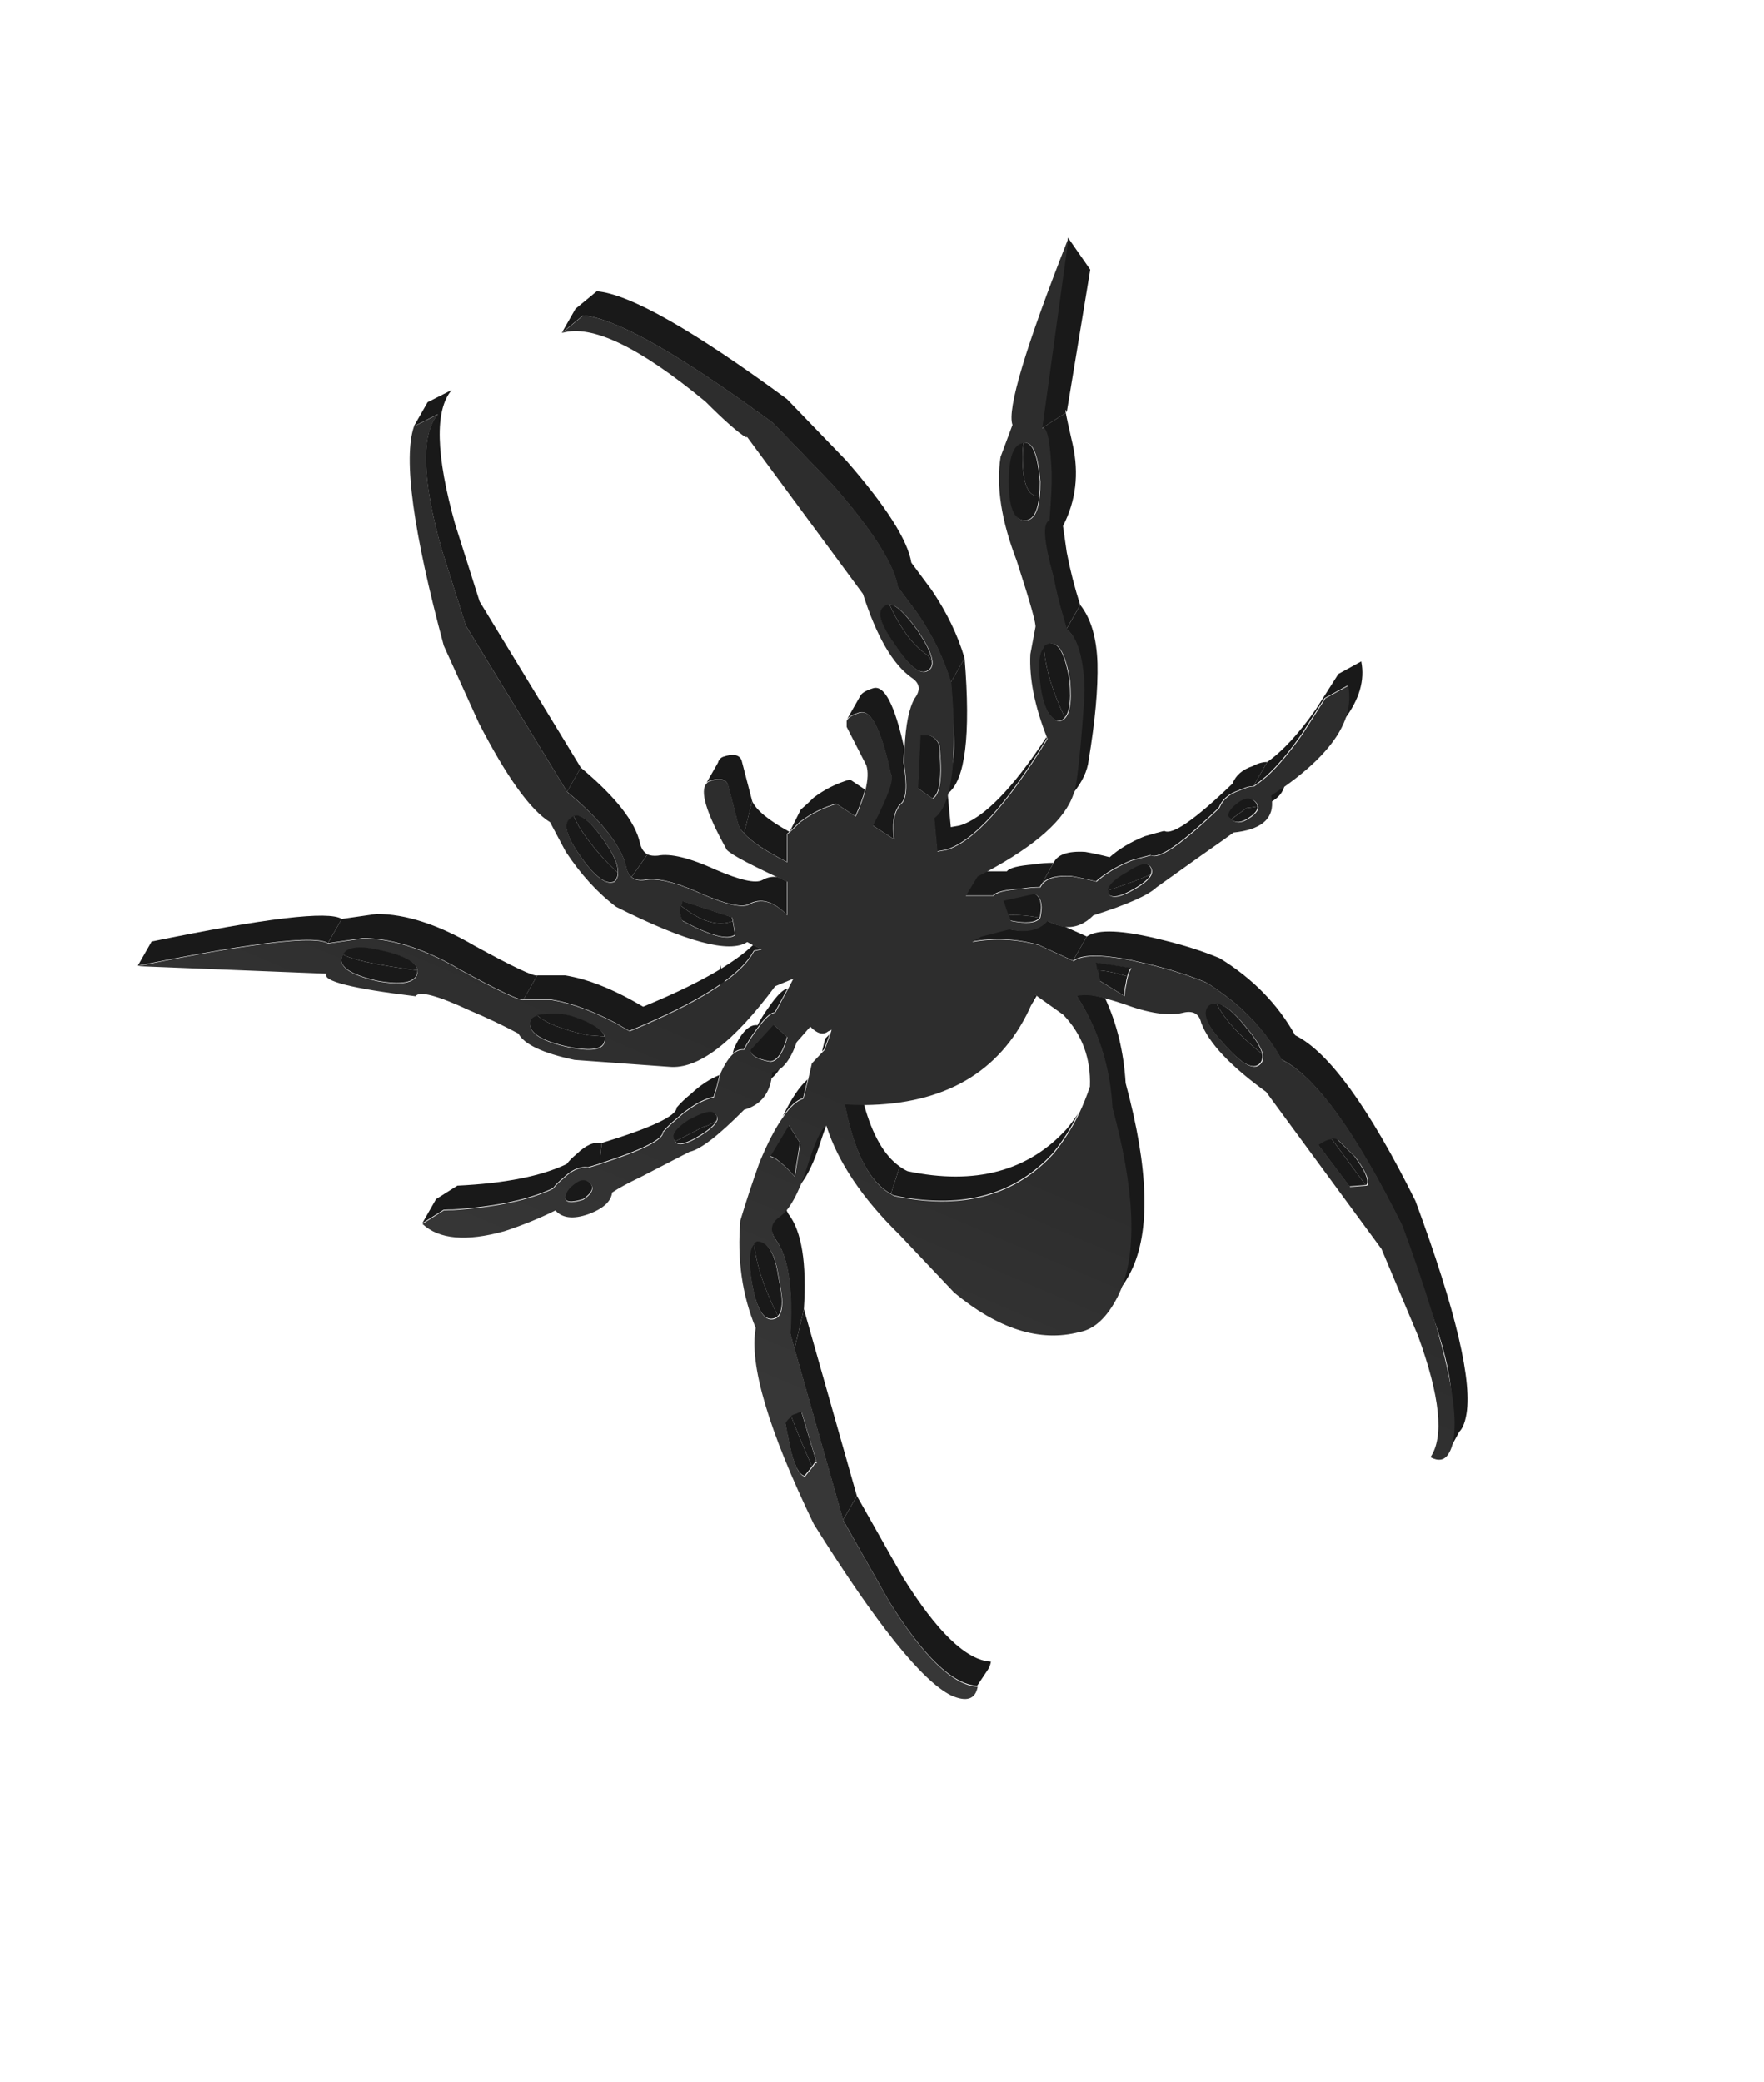 <svg xmlns="http://www.w3.org/2000/svg" xml:space="preserve" width="88.337" height="104.229" preserveAspectRatio="none">
    <defs>
        <linearGradient id="b" x1="-25.35" x2="-.05" y1="-144.538" y2="-159.163" gradientTransform="translate(6.48 14.375)scale(.314)" gradientUnits="userSpaceOnUse" spreadMethod="pad">
            <stop offset=".784%" stop-color="#2d2d2d"/>
            <stop offset="57.647%" stop-color="#232323"/>
            <stop offset="100%" stop-color="#2d2d2d"/>
        </linearGradient>
        <linearGradient id="c" x1="120.425" x2="62.175" y1="30.4" y2="167.6" gradientUnits="userSpaceOnUse" spreadMethod="pad">
            <stop offset="0%" stop-color="#2d2d2d"/>
            <stop offset="19.608%" stop-color="#2d2d2d"/>
            <stop offset="67.059%" stop-color="#2d2d2d"/>
            <stop offset="100%" stop-color="#373737"/>
        </linearGradient>
    </defs>
    <path fill="url(#H)" d="m48.48 44.42.173-.863q-.188-.235-.408-.423-4.722-.173-8.33 3.185l-2.684 3.436-.847-.487q-.157-.439-.204-.878-.157 1.098.204 2.15l.847.501 2.683-3.436q3.703-3.451 8.567-3.185" style="fill:url(#b);stroke-width:.314" transform="translate(-.086 -.073)"/>
    <path fill="#191919" d="M49.623 83.193q-1.836-.094-4.423-4.252l-2.291-4.048-.69 1.208 2.29 4.048q2.59 4.158 4.425 4.252l.533-.8q.11-.157.157-.408m-33.2-35.976.69-1.208q-.972-.628-9.523 1.13l-.69 1.208q3.373-.69 5.57-1.005 3.357-.502 3.953-.125M28.897 57.76q-.33.267-.518.518-1.898.91-5.475 1.083l-1.067.674-.69 1.208 1.066-.674q.236-.016.487-.016 3.216-.22 4.99-1.067.187-.25.517-.518.455-.439.878-.517.173-.047.36-.016.299-.094.58-.173l.11-1.035q-.58-.11-1.238.533m7.17-19.769q-.078.063-.11.19l-.58 1.02q.047-.064.126-.096.298-.11.517-.094.314 0 .424.251l.533 2.056q.079.188.283.408l.408-1.616-.534-2.056q-.188-.423-.941-.157-.08.032-.126.094m7.64-3.53q-.548.173-.642.408L42.422 36q.14-.188.596-.33.157-.047.314.016.674.298 1.27 3.06.236.36-.91 2.573l1.067.69q-.125-1.05.173-1.538.063-.14.173-.235.423-.345.14-2.055 0-.22.016-.455t.016-.298q-.722-3.264-1.57-2.966m10.89-20.96-1.114-1.6-1.318 9.54 1.208-.77q-.047-.282.047-.03Zm13.57 19.612-1.144.628-1.13 1.772q-1.286 1.836-2.432 2.636l-.69 1.208q.314-.22.659-.517.847-.785 1.773-2.118l1.13-1.773 1.145-.628q.157.832-.157 1.695 1.13-1.49.847-2.903"/>
    <path fill="#191919" d="m40.256 65.542-.47 1.993 2.432 8.566.69-1.208zm-1.066-9.634q.533-.785 1.02-.926l.235-.94q-.596.501-1.255 1.866m2.18.455q-.015-.03-.015-.047-.393.25-.973 2.118-.157.502-.33.91.565-.69 1.02-2.118.157-.487.298-.863m-1.506-4.19q.126-.125.25-.297l-.25.282zm1.3.47.11-.11.268-.752-.22.22zm-2.525 1.02-.03.345q.28-.22.454-.533-.204.141-.424.188m15.47-3.86q-.125 0-.204.048.879 1.35 1.334 2.934.36 1.24.44 2.651 1.647 6.072.423 9.084.282-.36.533-.862 1.475-2.98-.266-9.43-.142-2.353-1.036-4.267-.816-.22-1.224-.157m-23.973 7.42-.11 1.036q.157-.062.314-.11 2.855-.94 2.855-1.49.298-.345.722-.69.267-.25.549-.44.612-.455 1.27-.627.048-.173.11-.345.095-.377.189-.738-.737.298-1.428.942-.423.345-.722.69 0 .627-3.75 1.773m-3.92-7.184.69-1.208q-.266.094-3.153-1.49-2.714-1.585-4.895-1.585l-1.742.25-.69 1.21 1.742-.252q1.52 0 3.31.77.769.33 1.585.815 2.887 1.584 3.153 1.49m-5.491-28.696 1.208-.612q-1.286 1.506.173 6.73l1.223 3.86 5.068 8.316.69-1.208-5.067-8.316-1.224-3.86q-1.46-5.224-.173-6.73l-1.208.612zM40.1 40.533l-.55 1.098q.236-.22.502-.486.016-.016.048-.03.815-.613 1.772-.88l.958.628q.345-.77.486-1.334l-.753-.502q-.99.282-1.82.91-.345.345-.643.596m-7.155 2.308q-.314.03-.518-.063l-.8 1.13q.22.188.628.14.847-.172 2.51.534.188.078.392.173 1.758.753 2.29.533.017 0 .032-.016.91-.517 1.93.534v-1.679q-.25-.11-.486-.22-.392-.047-.753.157-.502.267-2.322-.517-1.962-.895-2.903-.706m9.445-19.77-2.98-3.09q-7.061-5.193-9.524-5.397l-1.067.878-.69 1.208 1.066-.878q2.26.188 8.426 4.597.204.172.376.266 0 .016.016.016.078.063.172.126.267.188.534.392l2.98 3.09q2.825 3.233 3.217 4.927.016.08.032.173l1.004 1.35q.565.83.988 1.694.408.863.675 1.741l.69-1.208q-.518-1.757-1.663-3.436l-1.004-1.35q-.267-1.678-3.248-5.098m10.983-2.4-1.208.768q.36-.173.47 2.196v.55q-.03.894-.11 1.867-.533.157.205 2.808.204 1.067.533 2.15.063.235.14.486l.69-1.208q-.422-1.318-.673-2.636l-.188-1.318q.972-1.883.486-4.08-.282-1.223-.345-1.584m7.013 28.508q.345.204.66.44 1.537 1.066 2.572 2.541.298.424.55.88 1.302.642 2.87 2.84.707.987 1.46 2.29.816 1.396 1.694 3.17.879 2.383 1.46 4.282.925 2.557 1.02 4.157.187 1.256.093 2.056-.015.157-.047.298-.047.25-.125.424l.486-.88q.22-.219.33-.752.533-2.51-2.527-10.795-3.498-7.044-6.024-8.3-1.318-2.353-3.782-3.859-1.286-.533-2.855-.91-2.981-.753-3.797-.173l-.69 1.21q.549-.394 2.07-.174.55.063 1.24.235.236.047.487.11 1.569.377 2.855.91m3.232-9.367q.032.173.047.33.534-.298.66-.8-.346.235-.707.47m-.157-1.663q-.345 0-.721.204-.77.251-1.02.88-2.824 2.713-3.42 2.368-.44.11-.973.267-1.052.423-1.758 1.051-.596-.157-1.223-.267-1.303-.078-1.585.55l-.612 1.082q.188-.267.628-.377.36-.078.878-.047.628.11 1.224.267.55-.486 1.302-.847.22-.11.455-.204.534-.157.973-.267.188.11.612-.094.894-.424 2.808-2.275.25-.628 1.02-.879.094-.047.189-.078.282-.126.533-.126zM39.613 70.892q-.188.11-.298.33l.25 1.24q.299 1.333.723 1.427l.376-.47q-.612-1.366-1.05-2.527m-.895-4.879q.14-.03.235-.126-1.035-2.07-1.192-3.64-.392.361-.11 2.01.282 1.536.8 1.74.126.047.267.016m1.333-8.802-.564-.894-.942 1.57q.189 0 .565.33.283.234.675.673l.266-1.663zm-4.848-.784-1.396.721q.25.314 1.255-.313.675-.424.816-.722-.408.267-.675.314m2.37-3.89q0 .422.972.595.487 0 .816-1.05.016-.095.047-.174l-.69-.628zm-.88-6.418-.046-.204-2.48-.816-.062.25q1.49 1.193 2.589.77m19.675 3.152q.03-.22.078-.392-.988-.298-1.49-.298l.11.518 1.223.753q0-.236.079-.58M54 55.735q-.266.408-.58.785-2.903 3.185-7.97 2.118-.204-.094-.393-.235l-.44 1.365q.064.047.142.078l.298.063q4.849.91 7.673-2.18.753-.927 1.27-1.994m-2.494-5.209q.22-.33.408-.674l-.094-.079q-.157.393-.314.753m-1.004-4.706.094.266q1.177.236 1.459-.14-.784-.158-1.553-.126m6.307-1.334q.675-.392.816-.706-.8.36-2.15.8-.015.094.016.173.282.345 1.318-.267m-27.614 15.55q.267-.189.377-.346.172-.25-.016-.455-.314-.345-.737-.03-.157.11-.267.22-.22.218-.251.485-.031.408.894.125m1.083-8.143-.832-.062q-1.898-.408-2.557-1.005-.282.08-.345.283-.157.8 1.663 1.24 1.867.44 2.055-.189.047-.14.016-.267m-9.382-3.169q.015-.078.015-.14-3.106-.409-3.734-.8-.047.077-.063.156-.188.706 1.773 1.16 1.836.33 2.009-.376M46.5 36.8h-.424l-.125 2.652.737.517q.392-.22.408-1.412 0-.533-.078-1.286-.11-.25-.314-.377-.094-.063-.204-.094m5.774-4.424q-.408.423-.204 1.867.094.8.36 1.35.487.783.895.33-.957-2.01-1.051-3.547m14.403 24.632q-.204 0-.424.126l-.267.157 1.585 2.102.816-.063zm-5.758-6.778q-.236-.047-.424.094-.533.534.784 1.93 1.224 1.412 1.742 1.051.235-.172.188-.533-1.741-1.396-2.29-2.542m1.617-9.288q.455-.298.439-.565-.251.047-.55.08-.172.124-.768.564.33.298.879-.079"/>
    <path fill="#191919" d="M38.986 60.914q-.063.047-.11.094-.44.392-.08.988.676.863.786 2.73.063.895-.016 2.024l.22.785.47-1.993q.22-3.467-.768-4.754-.08-.125-.11-.235-.188.22-.392.36m-.19-10.229.645-1.192q-.33.047-.926.91-.345.47-.58.926-.597-.079-1.162 1.13-.047.14-.078.282.267-.236.55-.204.234-.455.58-.926.643-.926.972-.926m14.513-4.299q-.423-.047-.878-.298-.612.706-1.915.424l-1.412.36-.44.267q1.664-.298 3.327.157l1.742.8.69-1.208zm-5.695-4.973-.157-1.679q-.244.882-.69 1.208l.157 1.68.439-.08q2.04-.61 5.068-5.57l-.032-.062q-2.557 3.89-4.346 4.424zm.69-8.457-.69 1.208q.095 1.146.126 2.118.11 1.35-.047 1.977-.07.87-.235 1.475 1.318-.973.847-6.778m5.1-1.459q.705.55.862 2.557 0 .22.016.455-.016.706-.204 2.84-.204 2.134-.345 2.37.69-.848.784-1.664.487-2.95.44-4.848-.063-1.914-.863-2.918zM43.268 55.297q-.47 0-.973-.03.11.58.25 1.097.707 2.667 2.072 3.405l.44-1.365q-1.162-.816-1.79-3.107"/>
    <path fill="#191919" d="M52.07 44.408q.032-.062.08-.125l.61-1.083q-.501 0-1.003.08-1.161.093-1.334.344h-1.035q-.22.11-.455.235l-.596.973h1.396q.173-.25 1.334-.345h.078q.47-.079.926-.079m-25.857 5.633h1.397q1.427.235 3.169 1.145.36.204.737.424 5.288-2.18 6.23-4.017l.376-.078-.408-.204q-1.506 1.443-5.507 3.09-2.165-1.286-3.907-1.568h-1.396zm2.18-10.402q.36.298.675.58 1.663 1.538 2.15 2.746.093.235.14.455.063.314.267.486l.8-1.13q-.282-.156-.376-.564-.345-1.585-2.966-3.78Zm9.273.47-.408 1.617q.58.627 2.15 1.427v-1.412l.125-.094q-1.57-.863-1.867-1.537"/>
    <path fill="url(#a)" d="m193.05 71.45-3.65 2-3.6 5.65q-2.95 4.25-5.65 6.75-1.1.95-2.1 1.65-.8 0-1.7.4-.3.1-.6.25-2.45.8-3.25 2.8-6.1 5.9-8.95 7.25-1.35.65-1.95.3-1.4.35-3.1.85-.75.3-1.45.65-2.4 1.15-4.15 2.7-1.9-.5-3.9-.85-1.65-.1-2.8.15-1.4.35-2 1.2-.15.2-.25.4-1.45 0-2.95.25h-.25q-3.7.3-4.25 1.1h-4.45l1.9-3.1q.75-.4 1.45-.75 11.9-6.4 13.85-12.45.45-.75 1.1-7.55.6-6.8.65-9.05-.05-.75-.05-1.45-.5-6.4-2.75-8.15-.25-.8-.45-1.55-1.05-3.45-1.7-6.85-2.35-8.45-.65-8.95.25-3.1.35-5.95V37.4q-.35-7.55-1.5-7l4.2-30.4q-10.3 26.15-8.95 29.85l-1.9 5.1q-1.1 7 2.55 16.5 3.3 10.15 3 10.7l-.8 4.25q-.3 5.8 2.65 13.3l.1.2q-9.65 15.8-16.15 17.75l-1.4.25-.5-5.35q1.423-1.038 2.2-3.85.526-1.932.75-4.7.2-2.75.15-6.3-.1-3.1-.4-6.75-.85-2.8-2.15-5.55-1.35-2.75-3.15-5.4l-3.2-4.3q-.05-.3-.1-.55-1.25-5.4-10.25-15.7l-9.5-9.85q-.85-.65-1.7-1.25-.3-.2-.55-.4-.05 0-.05-.05-.55-.3-1.2-.85Q78.25 13 71.05 12.4l-3.4 2.8q7.05-2.15 22.9 10.95 4.5 4.5 6.4 5.65h.25l18.45 25q3.25 10.15 7.75 13.35 2 1.3.5 3.3-1.35 2.35-1.6 7.9 0 .2-.05.95t-.05 1.45q.9 5.45-.45 6.55-.35.3-.55.75-.95 1.55-.55 4.9l-3.4-2.2q3.65-7.05 2.9-8.2-1.9-8.8-4.05-9.75-.5-.2-1-.05-1.45.45-1.9 1.05-.1.15-.15.25V78l3.15 6.15q.45 1.45-.15 3.9-.45 1.8-1.55 4.25l-3.05-2q-3.05.85-5.65 2.8-.1.05-.15.1-.85.85-1.6 1.55-.05 0-.05.05l-.4.3v4.5q-5-2.55-6.85-4.55-.65-.7-.9-1.3l-1.7-6.55q-.35-.8-1.35-.8-.7-.05-1.65.3-.25.1-.4.3Q89 88.7 93.8 97.35q0 .8 8.25 4.65.75.35 1.55.7v5.35q-3.25-3.35-6.15-1.7-.05.05-.1.05-1.7.7-7.3-1.7-.65-.3-1.25-.55-5.3-2.25-8-1.7-1.3.15-2-.45-.65-.55-.85-1.55-.15-.7-.45-1.45-1.55-3.85-6.85-8.75-1-.9-2.15-1.85L52.35 61.9l-3.9-12.3q-4.65-16.65-.55-21.45l-3.85 1.95q-2.6 7.6 4.75 34.95l5.6 12.35q6.65 12.9 11.35 15.8l2.5 4.7q3.6 5.45 8.05 8.8 16.7 8.4 20.9 5.6l1 .55 1.3.65-1.2.25q-3 5.85-19.85 12.8-1.2-.7-2.35-1.35-5.55-2.9-10.1-3.65h-4.45q-.85.3-10.05-4.75-2.6-1.55-5.05-2.6-5.7-2.45-10.55-2.45l-5.55.8q-1.9-1.2-12.6.4-7 1-17.75 3.2l30.1 1.2q-1.1 1.75 14.2 3.6.85-1.35 8.6 2.25 4.15 1.75 7.8 3.7 1.4 2.6 8.95 4.2l15.1 1.1q6.9.65 16.9-12.85l2.9-1.2-.85 1.65-2.05 3.8q-1.05 0-3.1 2.95-1.1 1.5-1.85 2.95-.9-.1-1.75.65-1 .9-1.95 2.95-.05.25-.15.5-.3 1.15-.6 2.35-.2.55-.35 1.1-2.1.55-4.05 2-.9.6-1.75 1.4-1.35 1.1-2.3 2.2 0 1.75-9.1 4.75-.5.15-1 .35-.9.25-1.85.55-.6-.1-1.15.05-1.35.25-2.8 1.65-1.05.85-1.65 1.65-5.65 2.7-15.9 3.4-.8 0-1.55.05l-3.4 2.15q3.95 3.7 13.1 1.15 4.4-1.45 8.1-3.3 1.65 1.85 5.25.6 3.55-1.3 3.8-3.45 1.45-1 4.6-2.5l7.75-4q2.55-.5 8.7-6.7 3.65-1.05 4.35-4.85l.1-1.1q.7-.15 1.35-.6 1.5-1.15 2.55-4.15v-.05l.8-.9 1.4-1.6q1.65 1.7 2.85.75l.55-.25-.25.8-.85 2.4-.35.35-1.7 1.8-.6 2.65-.75 3q-1.55.45-3.25 2.95-1.8 2.5-3.75 7.2-1.7 4.75-3.05 9.25-.8 9.3 2.45 17.15-1.6 8.75 9.25 31.25 15 23.95 21.95 27.35 3.65 1.6 4.2-1.4-5.85-.3-14.1-13.55l-7.3-12.9-7.75-27.3-.7-2.5q.25-3.6.05-6.45-.35-5.95-2.5-8.7-1.15-1.9.25-3.15.15-.15.35-.3.65-.45 1.25-1.15 1.15-1.45 2.15-3.85.55-1.3 1.05-2.9 1.85-5.95 3.1-6.75 0 .05.05.15 2.75 8.6 11.65 17.3l8.7 9.2q10.55 8.75 19.95 6.3 3.6-.65 6.15-5.7l.5-1.1q3.9-9.6-1.35-28.95-.25-4.5-1.4-8.45-1.45-5.05-4.25-9.35.25-.15.65-.15 1.3-.2 3.9.5 1.25.35 2.8.85 6.05 2.25 9.45 1.45 2.5-.65 3 1.6 1.8 4.8 10.35 11l18.4 25.05 5.8 13.8q5.3 14.55 2 19.4 1.9 1 2.85-.5.2-.3.35-.65.25-.55.4-1.35.1-.45.15-.95.3-2.55-.3-6.55-.8-5.35-3.25-13.25-1.85-6.05-4.65-13.65-2.8-5.65-5.4-10.1-2.4-4.15-4.65-7.3-5-7-9.15-9.05-.8-1.45-1.75-2.8-3.3-4.7-8.2-8.1-1-.75-2.1-1.4-4.1-1.7-9.1-2.9-.8-.2-1.55-.35-2.2-.55-3.95-.75-4.85-.7-6.6.55l-5.55-2.55q-5.3-1.45-10.6-.5l1.4-.85 4.5-1.15q4.15.9 6.1-1.35 1.45.8 2.8.95 2.45.2 4.5-1.85 8.05-2.55 10.05-4.45 3.6-2.55 7.15-5.1 4.3-3 5.15-3.65 6.35-.65 6.15-4.85-.05-.5-.15-1.05 1.15-.75 2.25-1.5 7.6-5.45 9.55-10.6 1-2.75.5-5.4m-14.35 19.3q.05.85-1.4 1.8-1.75 1.2-2.8.25-.25-.2-.45-.5-.1-.95 1.6-2.2 1.7-1.2 2.7-.05.3.35.35.7m-7.9 31.7q.6-.45 1.35-.3.85.1 1.95.95 1.15.9 2.6 2.7.5.6.9 1.1 1.55 2.05 1.85 3.35.15 1.15-.6 1.7-1.65 1.15-5.55-3.35-4.2-4.45-2.5-6.15m20.6 21.4 2.75 2.7q2.55 3.45 1.95 4.55l-.15.05-2.6.2-5.05-6.7.85-.5q.7-.4 1.35-.4.45-.05.9.1M139.55 34.5q.6-1.65 1.8-1.75.1-.05.2-.05 1.9 0 2.4 6.2 0 1.3-.1 2.35-.4 3.85-2.3 3.85h-.1Q139 45 139 38.9q0-2.85.55-4.4M120.9 65.05q-3.65-5.05-1.75-6.25.35-.3.8-.3.95.05 2.35 1.55.95 1 2.15 2.65.45.7.85 1.35 1.5 2.5 1.45 3.85-.05.7-.55 1.05-1.75 1.45-5.3-3.9m23.05 6.15q-.65-4.6.65-5.95.3-.35.8-.5.3-.1.55 0 1.8.25 2.75 5.95.1 1.3.1 2.4-.05 2.5-.85 3.45-1.3 1.45-2.85-1.05-.85-1.75-1.15-4.3m-19.1 8.15h1.35q.35.1.65.3.65.4 1 1.2.25 2.4.25 4.1-.05 3.8-1.3 4.5l-2.35-1.65zm-55.7 13.2q.15-.15.4-.25.8-.4 2.1.65 1.2 1 2.8 3.3.6.9 1.1 1.75 1.1 2 1.05 3.3 0 .85-.55 1.4-1.9.9-5.3-3.85-3.65-5.1-1.6-6.3m-26.2 22.5q1.6.8 1.7 1.85 0 .2-.05.45-.55 2.25-6.4 1.2-6.25-1.45-5.65-3.7.05-.25.2-.5.7-1.3 3.45-1.1 1.2.1 2.85.5 2.5.55 3.9 1.3m29.6 10.5q1.7.9 1.95 1.9.1.4-.05.85-.6 2-6.55.6-5.8-1.4-5.3-3.95.2-.65 1.1-.9.5-.15 1.25-.15.75-.1 1.6-.1 1.25 0 2.6.35 2.1.65 3.4 1.4m-.3 26.75q-.35.5-1.2 1.1-2.95.9-2.85-.4.1-.85.8-1.55.35-.35.85-.7 1.35-1 2.35.1.6.65.05 1.45m85.4-50.95.2-.1q2.45-1.65 3.35-1.2.25.1.4.4.3.55.05 1.15-.45 1-2.6 2.25-3.3 1.95-4.2.85-.1-.25-.05-.55.1-1.2 2.85-2.8m-13.8 4.05q.25.5.3 1.3 0 .7-.2 1.7-.05.05-.05.1-.9 1.2-4.65.45l-.3-.85-.8-2.3 5-1.1q.45.25.7.7m-.7 15.3.3.25 4.15 2.95q4.5 4.7 4.25 11.45-.75 2.25-1.75 4.35-1.65 3.4-4.05 6.35-9 9.85-24.45 6.95-.5-.1-.95-.2-.25-.1-.45-.25-4.35-2.35-6.6-10.85-.45-1.65-.8-3.5 1.6.1 3.1.1 19.1-.2 26.25-15.2.5-1.15 1-2.4m10-3.8-.25-1.25 5.6.85q-.35.4-.6 1.35-.15.55-.25 1.25-.25 1.1-.25 1.85l-3.9-2.4zm-58.35-8.5.15.65.35 2.15q-1.75 1.35-8.4-2.25-.55-1.15-.25-2.25l.05-.1.2-.8zm6.05 23q-3.1-.55-3.1-1.9l3.65-4 2.2 2q-.1.25-.15.55-1.05 3.35-2.6 3.35M88 140.7q.1-.05.25-.1 2.5-1.35 3.45-1.1.35.1.5.4.45.4.15 1-.45.95-2.6 2.3-3.2 2-4 1-.15-.15-.2-.35-.55-1.2 2.45-3.15m15.85.85 1.8 2.85v.05l-.85 5.3q-1.25-1.4-2.15-2.15-1.2-1.05-1.8-1.05zm-1.7 30.5q-.3.3-.75.4t-.85-.05q-1.65-.65-2.55-5.55-.9-5.25.35-6.4.2-.2.5-.3.55 0 1.05.3 1.7.95 2.35 5.55.3 1.4.45 2.55.3 2.6-.55 3.5m2.9 15.6q.6-.3.85-.3l2.4 8.05h-.25l-.45.65-1.2 1.5q-1.35-.3-2.3-4.55l-.8-3.95q.35-.7.95-1.05.35-.25.8-.35" style="fill:url(#c)" transform="translate(6.9 11.9)scale(.314)"/>
    <path fill="#191919" d="M40.13 70.688q-.078 0-.266.095-.141.031-.25.11.438 1.16 1.05 2.525l.142-.204h.078zm-1.004-5.899q-.047-.36-.141-.8-.204-1.443-.738-1.742-.157-.094-.33-.094-.093.032-.156.094.157 1.57 1.192 3.64.267-.282.173-1.098m-5.32-7.64 1.397-.722q.267-.047.675-.314.094-.188-.047-.314-.047-.094-.157-.125-.298-.079-1.082.345-.048.015-.08.031-.94.612-.768.99.016.061.063.11m2.997-10.357-.11-.674q-1.098.423-2.59-.77l-.015.032q-.094.345.079.706 2.087 1.13 2.636.706m18.074 1.397.079.392q.502 0 1.49.298.079-.298.188-.424zm-2.746-2.809q-.015-.25-.094-.408-.078-.14-.22-.22l-1.568.346.25.722q.77-.032 1.554.125 0-.016.016-.03.062-.315.062-.535m4.3-1.71-.063.031q-.863.502-.895.88 1.35-.44 2.15-.8.078-.189-.016-.362-.047-.094-.125-.125-.283-.142-1.052.376m-26.154 8.221q-.08-.313-.612-.596-.408-.235-1.067-.44-.423-.109-.816-.109-.266 0-.502.031-.235 0-.392.047.659.597 2.557 1.005zm-9.367-3.31q-.031-.33-.533-.58-.44-.236-1.224-.409-.518-.125-.894-.156-.863-.063-1.083.345.628.392 3.734.8m7.814-7.72q-.08.032-.126.08-.643.376.502 1.976 1.067 1.49 1.663 1.208.173-.173.173-.44-1.051-.94-1.93-2.274zm23.8-8.644q-.156.047-.25.157.094 1.537 1.05 3.545.252-.298.268-1.082 0-.345-.032-.753-.298-1.789-.863-1.867-.078-.032-.172 0m-8.237-1.867q-.597.376.549 1.96 1.114 1.68 1.663 1.225.157-.11.172-.33-.03-.282-.36-.502-.628-.455-1.177-1.334-.314-.486-.596-1.114-.142 0-.251.095m6.966-8.175q-.377.032-.565.55-.173.486-.173 1.38 0 1.914.77 1.946h.03q.597 0 .722-1.208h-.031q-.8 0-.8-1.946 0-.408.047-.722m16.568 35.71-.863-.847q-.141-.048-.282-.032l1.71 2.322.047-.015q.188-.346-.612-1.428m-4.848-17.51q-.016-.11-.11-.22-.314-.36-.847.016-.534.393-.502.69.063.095.14.158.597-.44.77-.565.298-.032.549-.079"/>
    <path fill="#191919" d="m28.725 40.863.282.55q.879 1.332 1.93 2.274.016-.408-.33-1.036-.157-.266-.345-.549-.502-.722-.878-1.035-.408-.33-.66-.204m17.95-7.657q.015-.423-.456-1.208-.125-.204-.266-.424-.377-.517-.675-.83-.44-.47-.737-.488.282.628.596 1.114.549.88 1.177 1.334.33.22.36.502m4.645-11.045q-.032 0-.063.015-.047.314-.047.722 0 1.946.8 1.946h.03q.033-.33.033-.738-.157-1.945-.753-1.945M61.53 50.527q-.345-.266-.611-.298.549 1.146 2.29 2.542-.094-.408-.58-1.05-.126-.158-.283-.346-.455-.565-.816-.848"/>
</svg>
